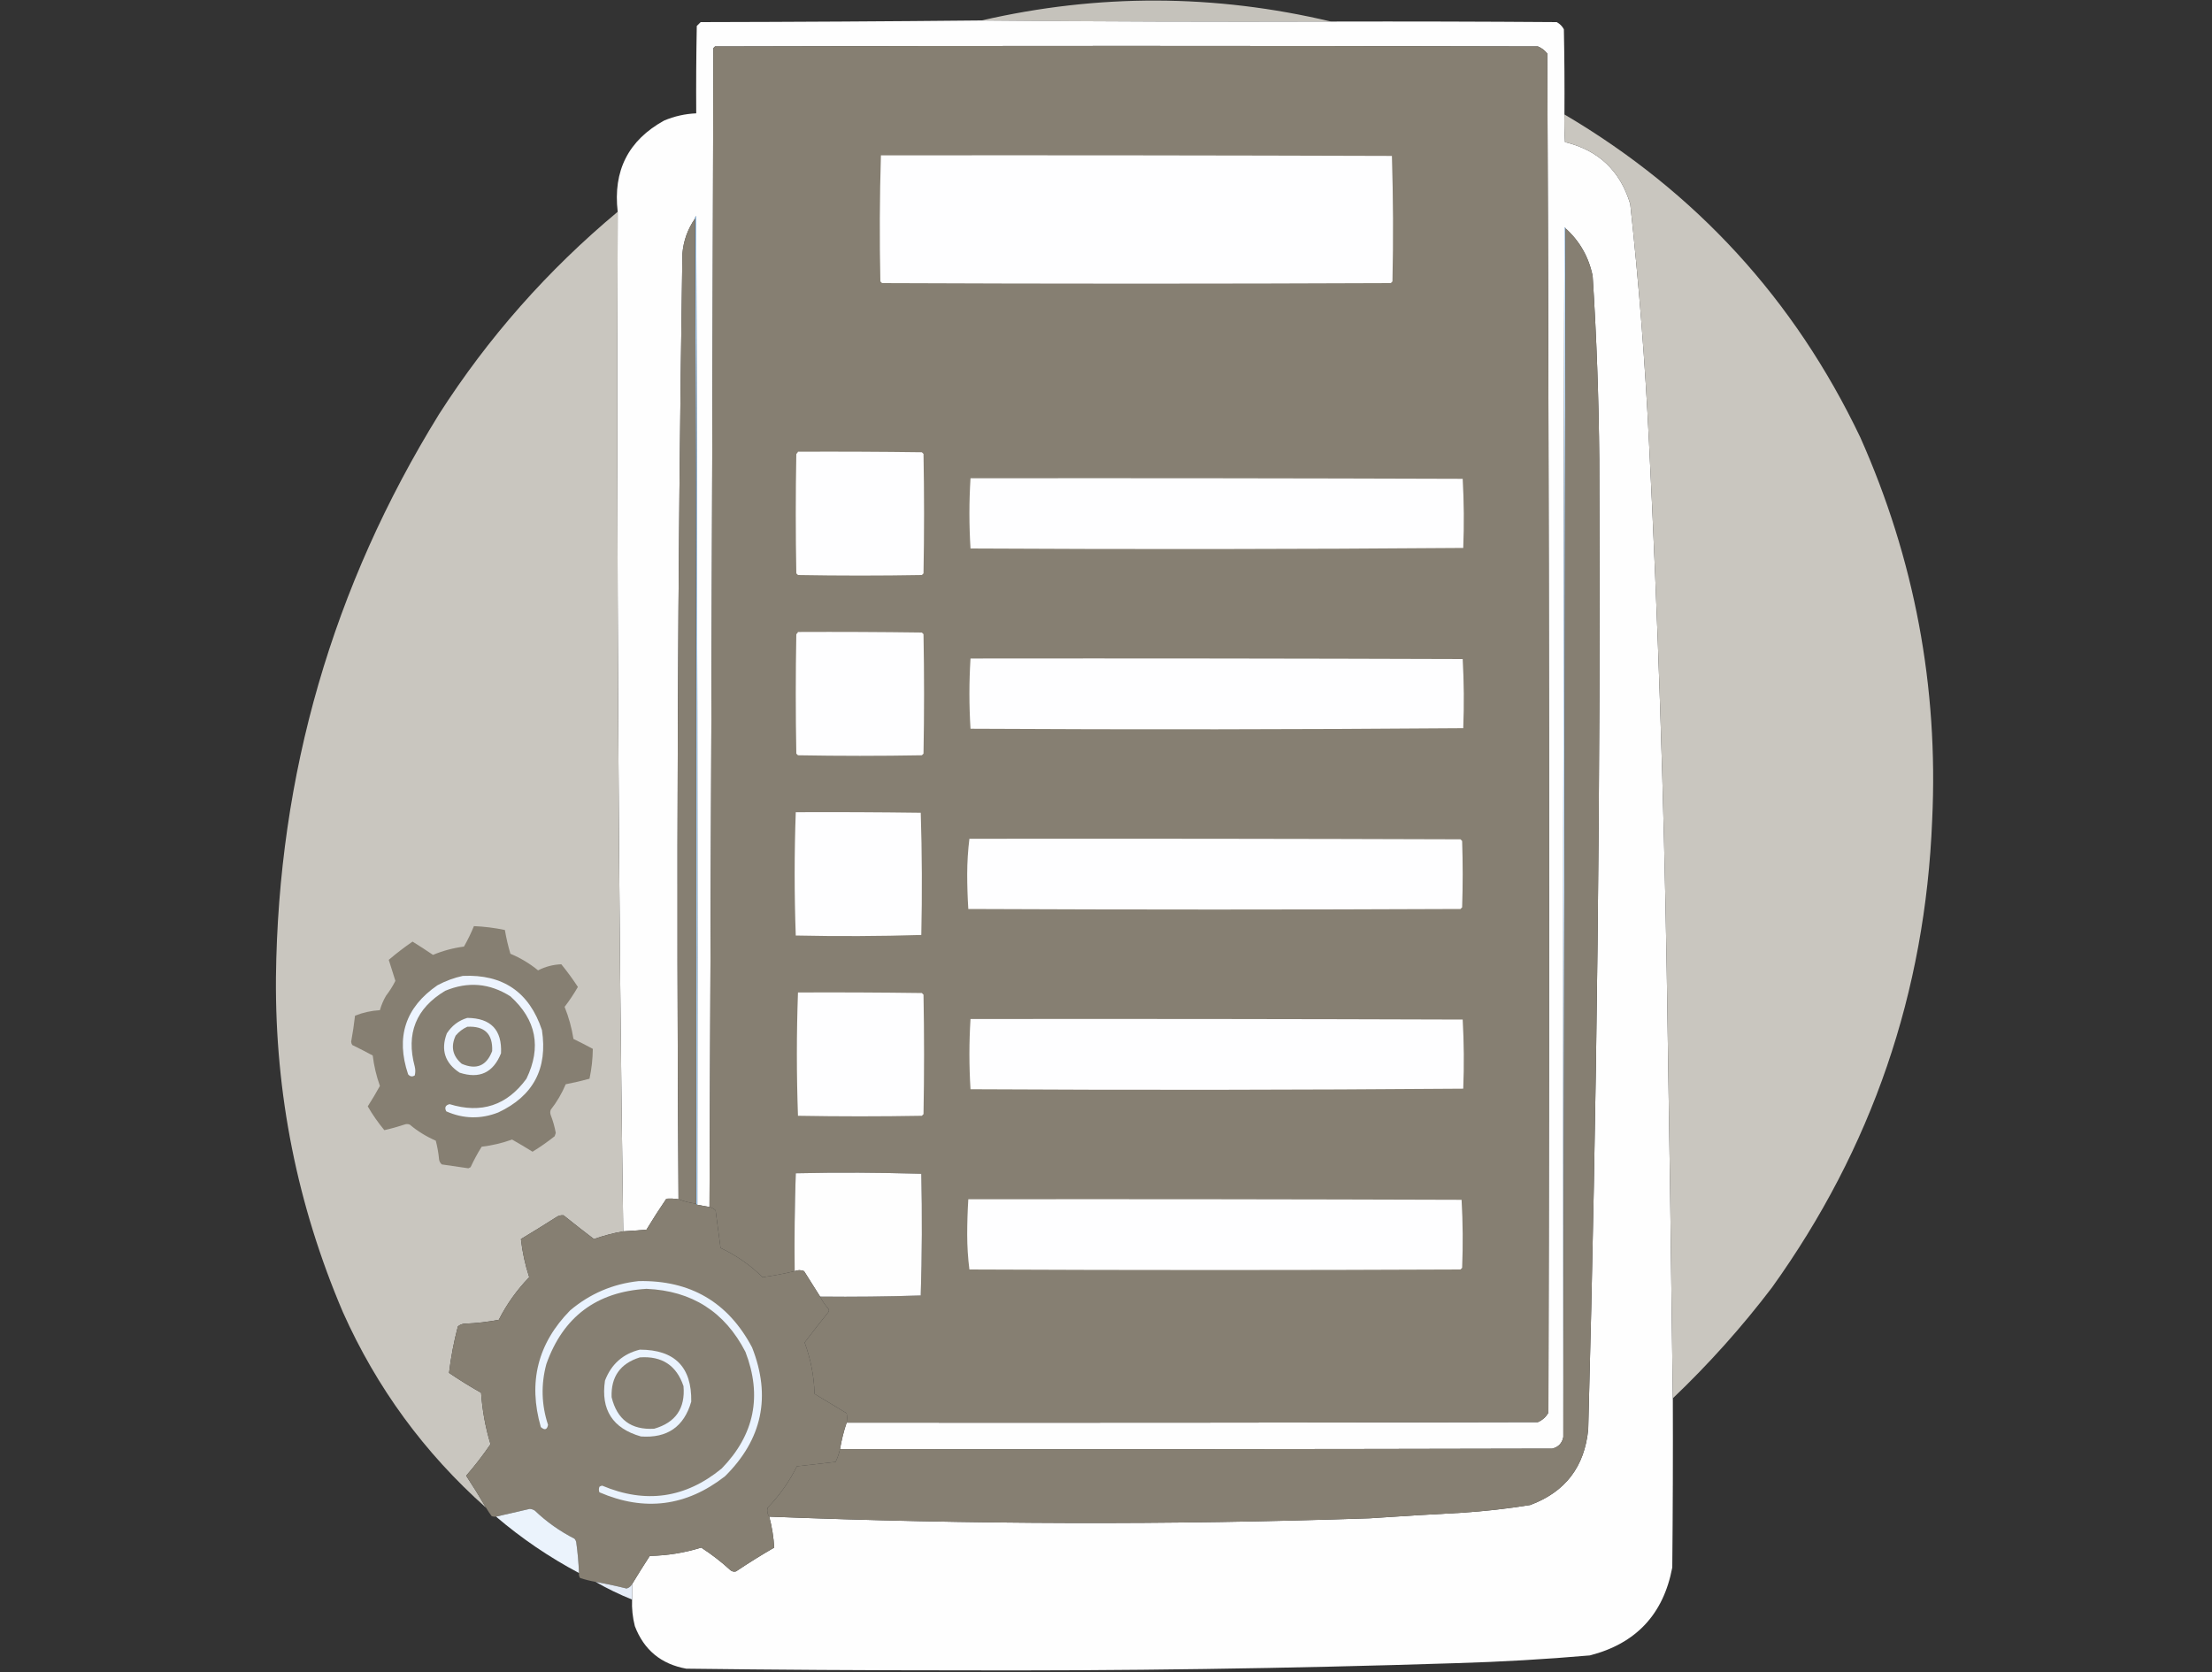 <?xml version="1.0" encoding="UTF-8"?>
<!DOCTYPE svg>
<svg xmlns="http://www.w3.org/2000/svg" version="1.1" width="2000px" height="1512px" style="shape-rendering:geometricPrecision; text-rendering:geometricPrecision; image-rendering:optimizeQuality; fill-rule:evenodd; clip-rule:evenodd" xmlns:xlink="http://www.w3.org/1999/xlink">
<rect width="100%" height="100%" fill="#333333" stroke="none"/>
<g><path style="opacity:0.972" fill="#c9c6bf" d="M 1203.5,19.5 C 1098,19.833 992.665,19.5 887.5,18.5C 993.047,-5.806 1098.38,-5.472 1203.5,19.5 Z"/></g>
<g><path style="opacity:0.997" fill="#fefefe" d="M 887.5,18.5 C 992.665,19.5 1098,19.833 1203.5,19.5C 1271.5,19.333 1339.5,19.5 1407.5,20C 1410.33,21.5 1412.5,23.667 1414,26.5C 1414.5,52.164 1414.67,77.831 1414.5,103.5C 1414.33,111.84 1414.5,120.173 1415,128.5C 1445.35,135.845 1465.01,154.512 1474,184.5C 1481.84,256.316 1487.51,328.316 1491,400.5C 1499.04,559.742 1504.37,719.075 1507,878.5C 1509.12,1007.33 1510.95,1135.99 1512.5,1264.5C 1512.67,1315.5 1512.5,1366.5 1512,1417.5C 1504.03,1459.8 1479.2,1486.3 1437.5,1497C 1397.24,1500.5 1356.91,1502.83 1316.5,1504C 1165.04,1508.89 1013.54,1511.05 862,1510.5C 781.496,1510.51 700.996,1510.01 620.5,1509C 597.715,1504.87 582.215,1492.04 574,1470.5C 571.985,1462.63 571.152,1454.63 571.5,1446.5C 571.5,1441.83 571.5,1437.17 571.5,1432.5C 576.697,1423.94 582.031,1415.44 587.5,1407C 603.366,1406.72 618.866,1404.22 634,1399.5C 643.394,1405.55 652.227,1412.39 660.5,1420C 662.044,1421.19 663.711,1421.52 665.5,1421C 676.748,1413.46 688.248,1406.29 700,1399.5C 699.472,1390.04 697.972,1380.71 695.5,1371.5C 876.482,1378.63 1057.48,1379.13 1238.5,1373C 1266.15,1371.1 1293.82,1369.43 1321.5,1368C 1342.28,1366.64 1362.95,1364.31 1383.5,1361C 1415.26,1349.22 1432.76,1326.39 1436,1292.5C 1443.93,1000.22 1447.26,707.884 1446,415.5C 1445.54,360.101 1443.54,304.767 1440,249.5C 1436.47,232.42 1428.3,218.087 1415.5,206.5C 1415.44,205.957 1415.11,205.624 1414.5,205.5C 1413.5,570.166 1413.17,934.833 1413.5,1299.5C 1412.43,1305.07 1409.1,1308.57 1403.5,1310C 1188.83,1310.5 974.167,1310.67 759.5,1310.5C 760.881,1302.23 762.881,1294.23 765.5,1286.5C 973.834,1286.67 1182.17,1286.5 1390.5,1286C 1394.59,1284.25 1397.75,1281.41 1400,1277.5C 1401,867.779 1400.66,458.112 1399,48.5C 1396.71,45.538 1393.88,43.371 1390.5,42C 1142.5,41.333 894.5,41.333 646.5,42C 646,42.5 645.5,43 645,43.5C 644.168,393.089 643.002,742.422 641.5,1091.5C 637.833,1090.83 634.167,1090.17 630.5,1089.5C 630.833,791.499 630.5,493.499 629.5,195.5C 628.702,195.957 628.369,196.624 628.5,197.5C 621.802,207.092 617.968,217.759 617,229.5C 612.661,514.488 611.494,799.488 613.5,1084.5C 609.837,1083.89 606.17,1083.72 602.5,1084C 596.251,1093.16 590.251,1102.5 584.5,1112C 577.5,1112.58 570.5,1113.08 563.5,1113.5C 559.133,806.347 557.466,499.013 558.5,191.5C 554.161,154.34 568.161,126.84 600.5,109C 609.777,105.097 619.444,102.931 629.5,102.5C 629.333,76.165 629.5,49.831 630,23.5C 631.167,22.333 632.333,21.167 633.5,20C 718.237,19.831 802.903,19.331 887.5,18.5 Z"/></g>
<g><path style="opacity:1" fill="#867f72" d="M 765.5,1286.5 C 766.013,1283.55 766.013,1280.72 765.5,1278C 755.833,1272.17 746.167,1266.33 736.5,1260.5C 735.999,1244.49 732.999,1228.99 727.5,1214C 734.541,1204.76 741.708,1195.59 749,1186.5C 749.667,1185.5 749.667,1184.5 749,1183.5C 745.995,1180.15 743.495,1176.48 741.5,1172.5C 771.877,1172.83 802.211,1172.49 832.5,1171.5C 833.667,1134.84 833.833,1098.17 833,1061.5C 795.238,1060.34 757.405,1060.17 719.5,1061C 718.505,1090.43 718.171,1119.93 718.5,1149.5C 708.875,1151.83 699.209,1153.66 689.5,1155C 678.353,1144.02 665.686,1135.19 651.5,1128.5C 649.963,1117.17 648.463,1105.84 647,1094.5C 645.351,1093.05 643.518,1092.05 641.5,1091.5C 643.002,742.422 644.168,393.089 645,43.5C 645.5,43 646,42.5 646.5,42C 894.5,41.333 1142.5,41.333 1390.5,42C 1393.88,43.371 1396.71,45.538 1399,48.5C 1400.66,458.112 1401,867.779 1400,1277.5C 1397.75,1281.41 1394.59,1284.25 1390.5,1286C 1182.17,1286.5 973.834,1286.67 765.5,1286.5 Z"/></g>
<g><path style="opacity:0.998" fill="#c9c6bf" d="M 1414.5,103.5 C 1533.38,173.546 1622.54,270.879 1682,395.5C 1731.02,505.596 1752.68,620.93 1747,741.5C 1740.79,897.463 1692.46,1038.46 1602,1164.5C 1574.9,1200.11 1545.06,1233.45 1512.5,1264.5C 1510.95,1135.99 1509.12,1007.33 1507,878.5C 1504.37,719.075 1499.04,559.742 1491,400.5C 1487.51,328.316 1481.84,256.316 1474,184.5C 1465.01,154.512 1445.35,135.845 1415,128.5C 1414.5,120.173 1414.33,111.84 1414.5,103.5 Z"/></g>
<g><path style="opacity:1" fill="#fefeff" d="M 796.5,140.5 C 950.5,140.333 1104.5,140.5 1258.5,141C 1259.66,178.762 1259.83,216.595 1259,254.5C 1258.5,255 1258,255.5 1257.5,256C 1104.17,256.667 950.833,256.667 797.5,256C 797,255.5 796.5,255 796,254.5C 795.173,216.429 795.34,178.429 796.5,140.5 Z"/></g>
<g><path style="opacity:0.998" fill="#c9c6bf" d="M 558.5,191.5 C 557.466,499.013 559.133,806.347 563.5,1113.5C 554.591,1115.07 545.758,1117.41 537,1120.5C 527.76,1113.46 518.594,1106.29 509.5,1099C 506.983,1098.74 504.65,1099.41 502.5,1101C 492.084,1107.63 481.584,1114.13 471,1120.5C 472.296,1132.19 474.796,1143.69 478.5,1155C 467.408,1166.43 458.241,1179.26 451,1193.5C 440.97,1195.44 430.803,1196.61 420.5,1197C 417.993,1197.09 415.826,1197.93 414,1199.5C 410.358,1213.38 407.692,1227.38 406,1241.5C 415.401,1247.9 425.068,1253.9 435,1259.5C 436.072,1275.34 438.905,1290.84 443.5,1306C 436.755,1315.92 429.421,1325.42 421.5,1334.5C 427.772,1344.05 433.772,1353.72 439.5,1363.5C 383.659,1313.84 340.493,1254.84 310,1186.5C 268.827,1089.97 248.661,989.137 249.5,884C 251.548,700.225 300.715,530.391 397,374.5C 441.259,305.385 495.093,244.385 558.5,191.5 Z"/></g>
<g><path style="opacity:1" fill="#9fcbf5" d="M 630.5,1089.5 C 629.833,1089.5 629.5,1089.17 629.5,1088.5C 629.833,791.333 629.5,494.333 628.5,197.5C 628.369,196.624 628.702,195.957 629.5,195.5C 630.5,493.499 630.833,791.499 630.5,1089.5 Z"/></g>
<g><path style="opacity:1" fill="#867f72" d="M 628.5,197.5 C 629.5,494.333 629.833,791.333 629.5,1088.5C 623.906,1087.79 618.573,1086.45 613.5,1084.5C 611.494,799.488 612.661,514.488 617,229.5C 617.968,217.759 621.802,207.092 628.5,197.5 Z"/></g>
<g><path style="opacity:1" fill="#bedbf7" d="M 1415.5,206.5 C 1414.83,570.833 1414.17,935.167 1413.5,1299.5C 1413.17,934.833 1413.5,570.166 1414.5,205.5C 1415.11,205.624 1415.44,205.957 1415.5,206.5 Z"/></g>
<g><path style="opacity:1" fill="#867f72" d="M 1415.5,206.5 C 1428.3,218.087 1436.47,232.42 1440,249.5C 1443.54,304.767 1445.54,360.101 1446,415.5C 1447.26,707.884 1443.93,1000.22 1436,1292.5C 1432.76,1326.39 1415.26,1349.22 1383.5,1361C 1362.95,1364.31 1342.28,1366.64 1321.5,1368C 1293.82,1369.43 1266.15,1371.1 1238.5,1373C 1057.48,1379.13 876.482,1378.63 695.5,1371.5C 693.797,1369.15 693.297,1366.48 694,1363.5C 704.777,1352.39 713.61,1339.89 720.5,1326C 732.158,1324.6 743.825,1323.27 755.5,1322C 757.267,1318.36 758.6,1314.53 759.5,1310.5C 974.167,1310.67 1188.83,1310.5 1403.5,1310C 1409.1,1308.57 1412.43,1305.07 1413.5,1299.5C 1414.17,935.167 1414.83,570.833 1415.5,206.5 Z"/></g>
<g><path style="opacity:1" fill="#fefeff" d="M 721.5,408.5 C 758.835,408.333 796.168,408.5 833.5,409C 834,409.5 834.5,410 835,410.5C 835.667,446.5 835.667,482.5 835,518.5C 834.5,519 834,519.5 833.5,520C 796.167,520.667 758.833,520.667 721.5,520C 721,519.5 720.5,519 720,518.5C 719.333,482.5 719.333,446.5 720,410.5C 720.717,409.956 721.217,409.289 721.5,408.5 Z"/></g>
<g><path style="opacity:1" fill="#fefeff" d="M 877.5,432.5 C 1025.83,432.333 1174.17,432.5 1322.5,433C 1323.66,453.76 1323.83,474.594 1323,495.5C 1174.57,496.666 1026.07,496.832 877.5,496C 876.172,474.833 876.172,453.667 877.5,432.5 Z"/></g>
<g><path style="opacity:1" fill="#fefeff" d="M 721.5,571.5 C 758.835,571.333 796.168,571.5 833.5,572C 834,572.5 834.5,573 835,573.5C 835.667,609.5 835.667,645.5 835,681.5C 834.5,682 834,682.5 833.5,683C 796.167,683.667 758.833,683.667 721.5,683C 721,682.5 720.5,682 720,681.5C 719.333,645.5 719.333,609.5 720,573.5C 720.717,572.956 721.217,572.289 721.5,571.5 Z"/></g>
<g><path style="opacity:1" fill="#fefeff" d="M 877.5,595.5 C 1025.83,595.333 1174.17,595.5 1322.5,596C 1323.66,616.76 1323.83,637.594 1323,658.5C 1174.57,659.666 1026.07,659.832 877.5,659C 876.172,637.833 876.172,616.667 877.5,595.5 Z"/></g>
<g><path style="opacity:1" fill="#fefeff" d="M 719.5,734.5 C 757.168,734.333 794.835,734.5 832.5,735C 833.663,771.762 833.829,808.595 833,845.5C 795.238,846.663 757.405,846.829 719.5,846C 718.17,808.833 718.17,771.667 719.5,734.5 Z"/></g>
<g><path style="opacity:1" fill="#fefeff" d="M 876.5,758.5 C 1024.5,758.333 1172.5,758.5 1320.5,759C 1321,759.5 1321.5,760 1322,760.5C 1322.67,780.5 1322.67,800.5 1322,820.5C 1321.5,821 1321,821.5 1320.5,822C 1172.17,822.667 1023.83,822.667 875.5,822C 874.839,811.574 874.506,801.074 874.5,790.5C 874.523,779.607 875.19,768.94 876.5,758.5 Z"/></g>
<g><path style="opacity:1" fill="#867f72" d="M 428.5,837.5 C 437.929,837.9 447.263,839.066 456.5,841C 457.721,848.249 459.387,855.416 461.5,862.5C 470.62,866.307 478.953,871.307 486.5,877.5C 493.162,874.108 500.162,872.275 507.5,872C 512.867,878.567 517.867,885.4 522.5,892.5C 518.892,898.772 514.892,904.772 510.5,910.5C 514.258,919.864 516.924,929.53 518.5,939.5C 524.412,942.372 530.245,945.372 536,948.5C 535.909,957.569 534.909,966.569 533,975.5C 525.931,977.43 518.764,979.097 511.5,980.5C 508.022,988.792 503.522,996.459 498,1003.5C 497.333,1005.17 497.333,1006.83 498,1008.5C 500.009,1013.69 501.509,1019.03 502.5,1024.5C 502.167,1025.5 501.833,1026.5 501.5,1027.5C 495.085,1032.59 488.419,1037.26 481.5,1041.5C 475.392,1037.7 469.225,1034.03 463,1030.5C 454.078,1033.69 444.911,1035.86 435.5,1037C 431.785,1042.93 428.452,1049.09 425.5,1055.5C 424.833,1055.83 424.167,1056.17 423.5,1056.5C 415.5,1055.33 407.5,1054.17 399.5,1053C 398.107,1051.83 397.273,1050.33 397,1048.5C 396.479,1042.75 395.479,1037.08 394,1031.5C 385.446,1027.81 377.613,1022.97 370.5,1017C 368.833,1016.33 367.167,1016.33 365.5,1017C 359.475,1019 353.475,1020.67 347.5,1022C 341.871,1015.23 336.871,1008.06 332.5,1000.5C 336.389,994.449 340.056,988.282 343.5,982C 340.313,973.084 338.146,963.917 337,954.5C 330.912,951.206 324.745,948.039 318.5,945C 317.919,944.107 317.585,943.107 317.5,942C 318.946,934.209 320.113,926.376 321,918.5C 328.143,915.636 335.643,913.969 343.5,913.5C 344.763,908.968 346.597,904.635 349,900.5C 352.288,896.227 355.121,891.727 357.5,887C 355.503,880.681 353.503,874.347 351.5,868C 358.373,862.128 365.54,856.628 373,851.5C 379.235,855.369 385.402,859.369 391.5,863.5C 400.483,859.754 409.816,857.254 419.5,856C 422.912,850.011 425.912,843.844 428.5,837.5 Z"/></g>
<g><path style="opacity:1" fill="#edf4ff" d="M 418.5,882.5 C 454.792,880.881 478.625,897.214 490,931.5C 495.343,966.322 482.176,991.155 450.5,1006C 434.676,1012.18 419.01,1011.85 403.5,1005C 401.733,1001.58 402.733,999.41 406.5,998.5C 435.195,1007.32 458.362,999.657 476,975.5C 489.722,947.012 484.889,922.179 461.5,901C 442.708,889.063 423.042,887.397 402.5,896C 376.1,911.86 366.933,934.694 375,964.5C 375.667,967.167 375.667,969.833 375,972.5C 372.733,973.935 370.733,973.602 369,971.5C 357.681,937.792 366.514,910.958 395.5,891C 402.88,887.044 410.547,884.211 418.5,882.5 Z"/></g>
<g><path style="opacity:1" fill="#fefeff" d="M 721.5,897.5 C 758.835,897.333 796.168,897.5 833.5,898C 834,898.5 834.5,899 835,899.5C 835.667,935.5 835.667,971.5 835,1007.5C 834.5,1008 834,1008.5 833.5,1009C 796.167,1009.67 758.833,1009.67 721.5,1009C 720.17,971.833 720.17,934.667 721.5,897.5 Z"/></g>
<g><path style="opacity:1" fill="#ecf4ff" d="M 422.5,920.5 C 443.845,920.675 454.011,931.342 453,952.5C 445.976,970.064 433.476,975.897 415.5,970C 402.246,961.237 398.412,949.403 404,934.5C 408.538,927.502 414.704,922.835 422.5,920.5 Z"/></g>
<g><path style="opacity:1" fill="#fefeff" d="M 877.5,921.5 C 1025.83,921.333 1174.17,921.5 1322.5,922C 1323.66,942.76 1323.83,963.594 1323,984.5C 1174.57,985.666 1026.07,985.832 877.5,985C 876.172,963.833 876.172,942.667 877.5,921.5 Z"/></g>
<g><path style="opacity:1" fill="#867f72" d="M 422.5,928.5 C 438.178,927.679 445.678,935.012 445,950.5C 439.906,963.869 430.74,967.702 417.5,962C 409.188,954.925 407.354,946.425 412,936.5C 414.975,932.952 418.475,930.286 422.5,928.5 Z"/></g>
<g><path style="opacity:1" fill="#fefefe" d="M 741.5,1172.5 C 736.677,1164.86 731.844,1157.19 727,1149.5C 724.204,1148.32 721.371,1148.32 718.5,1149.5C 718.171,1119.93 718.505,1090.43 719.5,1061C 757.405,1060.17 795.238,1060.34 833,1061.5C 833.833,1098.17 833.667,1134.84 832.5,1171.5C 802.211,1172.49 771.877,1172.83 741.5,1172.5 Z"/></g>
<g><path style="opacity:1" fill="#867f72" d="M 613.5,1084.5 C 618.573,1086.45 623.906,1087.79 629.5,1088.5C 629.5,1089.17 629.833,1089.5 630.5,1089.5C 634.167,1090.17 637.833,1090.83 641.5,1091.5C 643.518,1092.05 645.351,1093.05 647,1094.5C 648.463,1105.84 649.963,1117.17 651.5,1128.5C 665.686,1135.19 678.353,1144.02 689.5,1155C 699.209,1153.66 708.875,1151.83 718.5,1149.5C 721.371,1148.32 724.204,1148.32 727,1149.5C 731.844,1157.19 736.677,1164.86 741.5,1172.5C 743.495,1176.48 745.995,1180.15 749,1183.5C 749.667,1184.5 749.667,1185.5 749,1186.5C 741.708,1195.59 734.541,1204.76 727.5,1214C 732.999,1228.99 735.999,1244.49 736.5,1260.5C 746.167,1266.33 755.833,1272.17 765.5,1278C 766.013,1280.72 766.013,1283.55 765.5,1286.5C 762.881,1294.23 760.881,1302.23 759.5,1310.5C 758.6,1314.53 757.267,1318.36 755.5,1322C 743.825,1323.27 732.158,1324.6 720.5,1326C 713.61,1339.89 704.777,1352.39 694,1363.5C 693.297,1366.48 693.797,1369.15 695.5,1371.5C 697.972,1380.71 699.472,1390.04 700,1399.5C 688.248,1406.29 676.748,1413.46 665.5,1421C 663.711,1421.52 662.044,1421.19 660.5,1420C 652.227,1412.39 643.394,1405.55 634,1399.5C 618.866,1404.22 603.366,1406.72 587.5,1407C 582.031,1415.44 576.697,1423.94 571.5,1432.5C 570.454,1434.54 568.787,1435.87 566.5,1436.5C 557.229,1434.18 547.896,1432.18 538.5,1430.5C 533.751,1429.65 529.084,1428.48 524.5,1427C 523.62,1425.64 523.286,1424.14 523.5,1422.5C 523.13,1413.13 522.296,1403.8 521,1394.5C 520.751,1393.38 520.251,1392.38 519.5,1391.5C 506.251,1384.75 494.251,1376.25 483.5,1366C 482.127,1365.13 480.627,1364.63 479,1364.5C 468.687,1366.79 458.521,1369.12 448.5,1371.5C 447.127,1371.66 445.793,1371.49 444.5,1371C 442.699,1368.56 441.032,1366.06 439.5,1363.5C 433.772,1353.72 427.772,1344.05 421.5,1334.5C 429.421,1325.42 436.755,1315.92 443.5,1306C 438.905,1290.84 436.072,1275.34 435,1259.5C 425.068,1253.9 415.401,1247.9 406,1241.5C 407.692,1227.38 410.358,1213.38 414,1199.5C 415.826,1197.93 417.993,1197.09 420.5,1197C 430.803,1196.61 440.97,1195.44 451,1193.5C 458.241,1179.26 467.408,1166.43 478.5,1155C 474.796,1143.69 472.296,1132.19 471,1120.5C 481.584,1114.13 492.084,1107.63 502.5,1101C 504.65,1099.41 506.983,1098.74 509.5,1099C 518.594,1106.29 527.76,1113.46 537,1120.5C 545.758,1117.41 554.591,1115.07 563.5,1113.5C 570.5,1113.08 577.5,1112.58 584.5,1112C 590.251,1102.5 596.251,1093.16 602.5,1084C 606.17,1083.72 609.837,1083.89 613.5,1084.5 Z"/></g>
<g><path style="opacity:1" fill="#fefeff" d="M 875.5,1084.5 C 1024.17,1084.33 1172.83,1084.5 1321.5,1085C 1322.66,1105.43 1322.83,1125.93 1322,1146.5C 1321.5,1147 1321,1147.5 1320.5,1148C 1172.5,1148.67 1024.5,1148.67 876.5,1148C 875.179,1137.73 874.512,1127.23 874.5,1116.5C 874.511,1105.76 874.844,1095.09 875.5,1084.5 Z"/></g>
<g><path style="opacity:1" fill="#eaf3fe" d="M 577.5,1158.5 C 624.201,1157.58 658.368,1177.58 680,1218.5C 697.411,1262.78 689.244,1301.61 655.5,1335C 620.565,1362.26 582.731,1367.1 542,1349.5C 541.333,1347.83 541.333,1346.17 542,1344.5C 542.725,1343.94 543.558,1343.61 544.5,1343.5C 583.763,1360.04 619.763,1354.87 652.5,1328C 682.146,1297.51 689.313,1262.34 674,1222.5C 655.318,1186.23 625.485,1167.23 584.5,1165.5C 539.288,1168.22 509.122,1190.89 494,1233.5C 489.027,1251.98 489.527,1270.31 495.5,1288.5C 494.658,1292.92 492.492,1293.59 489,1290.5C 477.343,1250.04 486.176,1214.87 515.5,1185C 533.49,1169.84 554.157,1161 577.5,1158.5 Z"/></g>
<g><path style="opacity:1" fill="#eaf3fe" d="M 578.5,1220.5 C 610.044,1220.54 625.544,1236.21 625,1267.5C 618.461,1290.2 603.295,1300.7 579.5,1299C 553.926,1291.69 543.093,1274.86 547,1248.5C 552.711,1233.61 563.211,1224.28 578.5,1220.5 Z"/></g>
<g><path style="opacity:1" fill="#867f72" d="M 578.5,1227.5 C 598.498,1226.07 611.665,1234.73 618,1253.5C 619.71,1273.58 610.876,1286.41 591.5,1292C 570.749,1293.25 557.916,1283.75 553,1263.5C 552.32,1245.01 560.82,1233.01 578.5,1227.5 Z"/></g>
<g><path style="opacity:0.99" fill="#edf5fe" d="M 523.5,1422.5 C 496.586,1408.22 471.586,1391.22 448.5,1371.5C 458.521,1369.12 468.687,1366.79 479,1364.5C 480.627,1364.63 482.127,1365.13 483.5,1366C 494.251,1376.25 506.251,1384.75 519.5,1391.5C 520.251,1392.38 520.751,1393.38 521,1394.5C 522.296,1403.8 523.13,1413.13 523.5,1422.5 Z"/></g>
<g><path style="opacity:0.963" fill="#ebf3fe" d="M 538.5,1430.5 C 547.896,1432.18 557.229,1434.18 566.5,1436.5C 568.787,1435.87 570.454,1434.54 571.5,1432.5C 571.5,1437.17 571.5,1441.83 571.5,1446.5C 560.081,1441.92 549.081,1436.59 538.5,1430.5 Z"/></g>
</svg>


